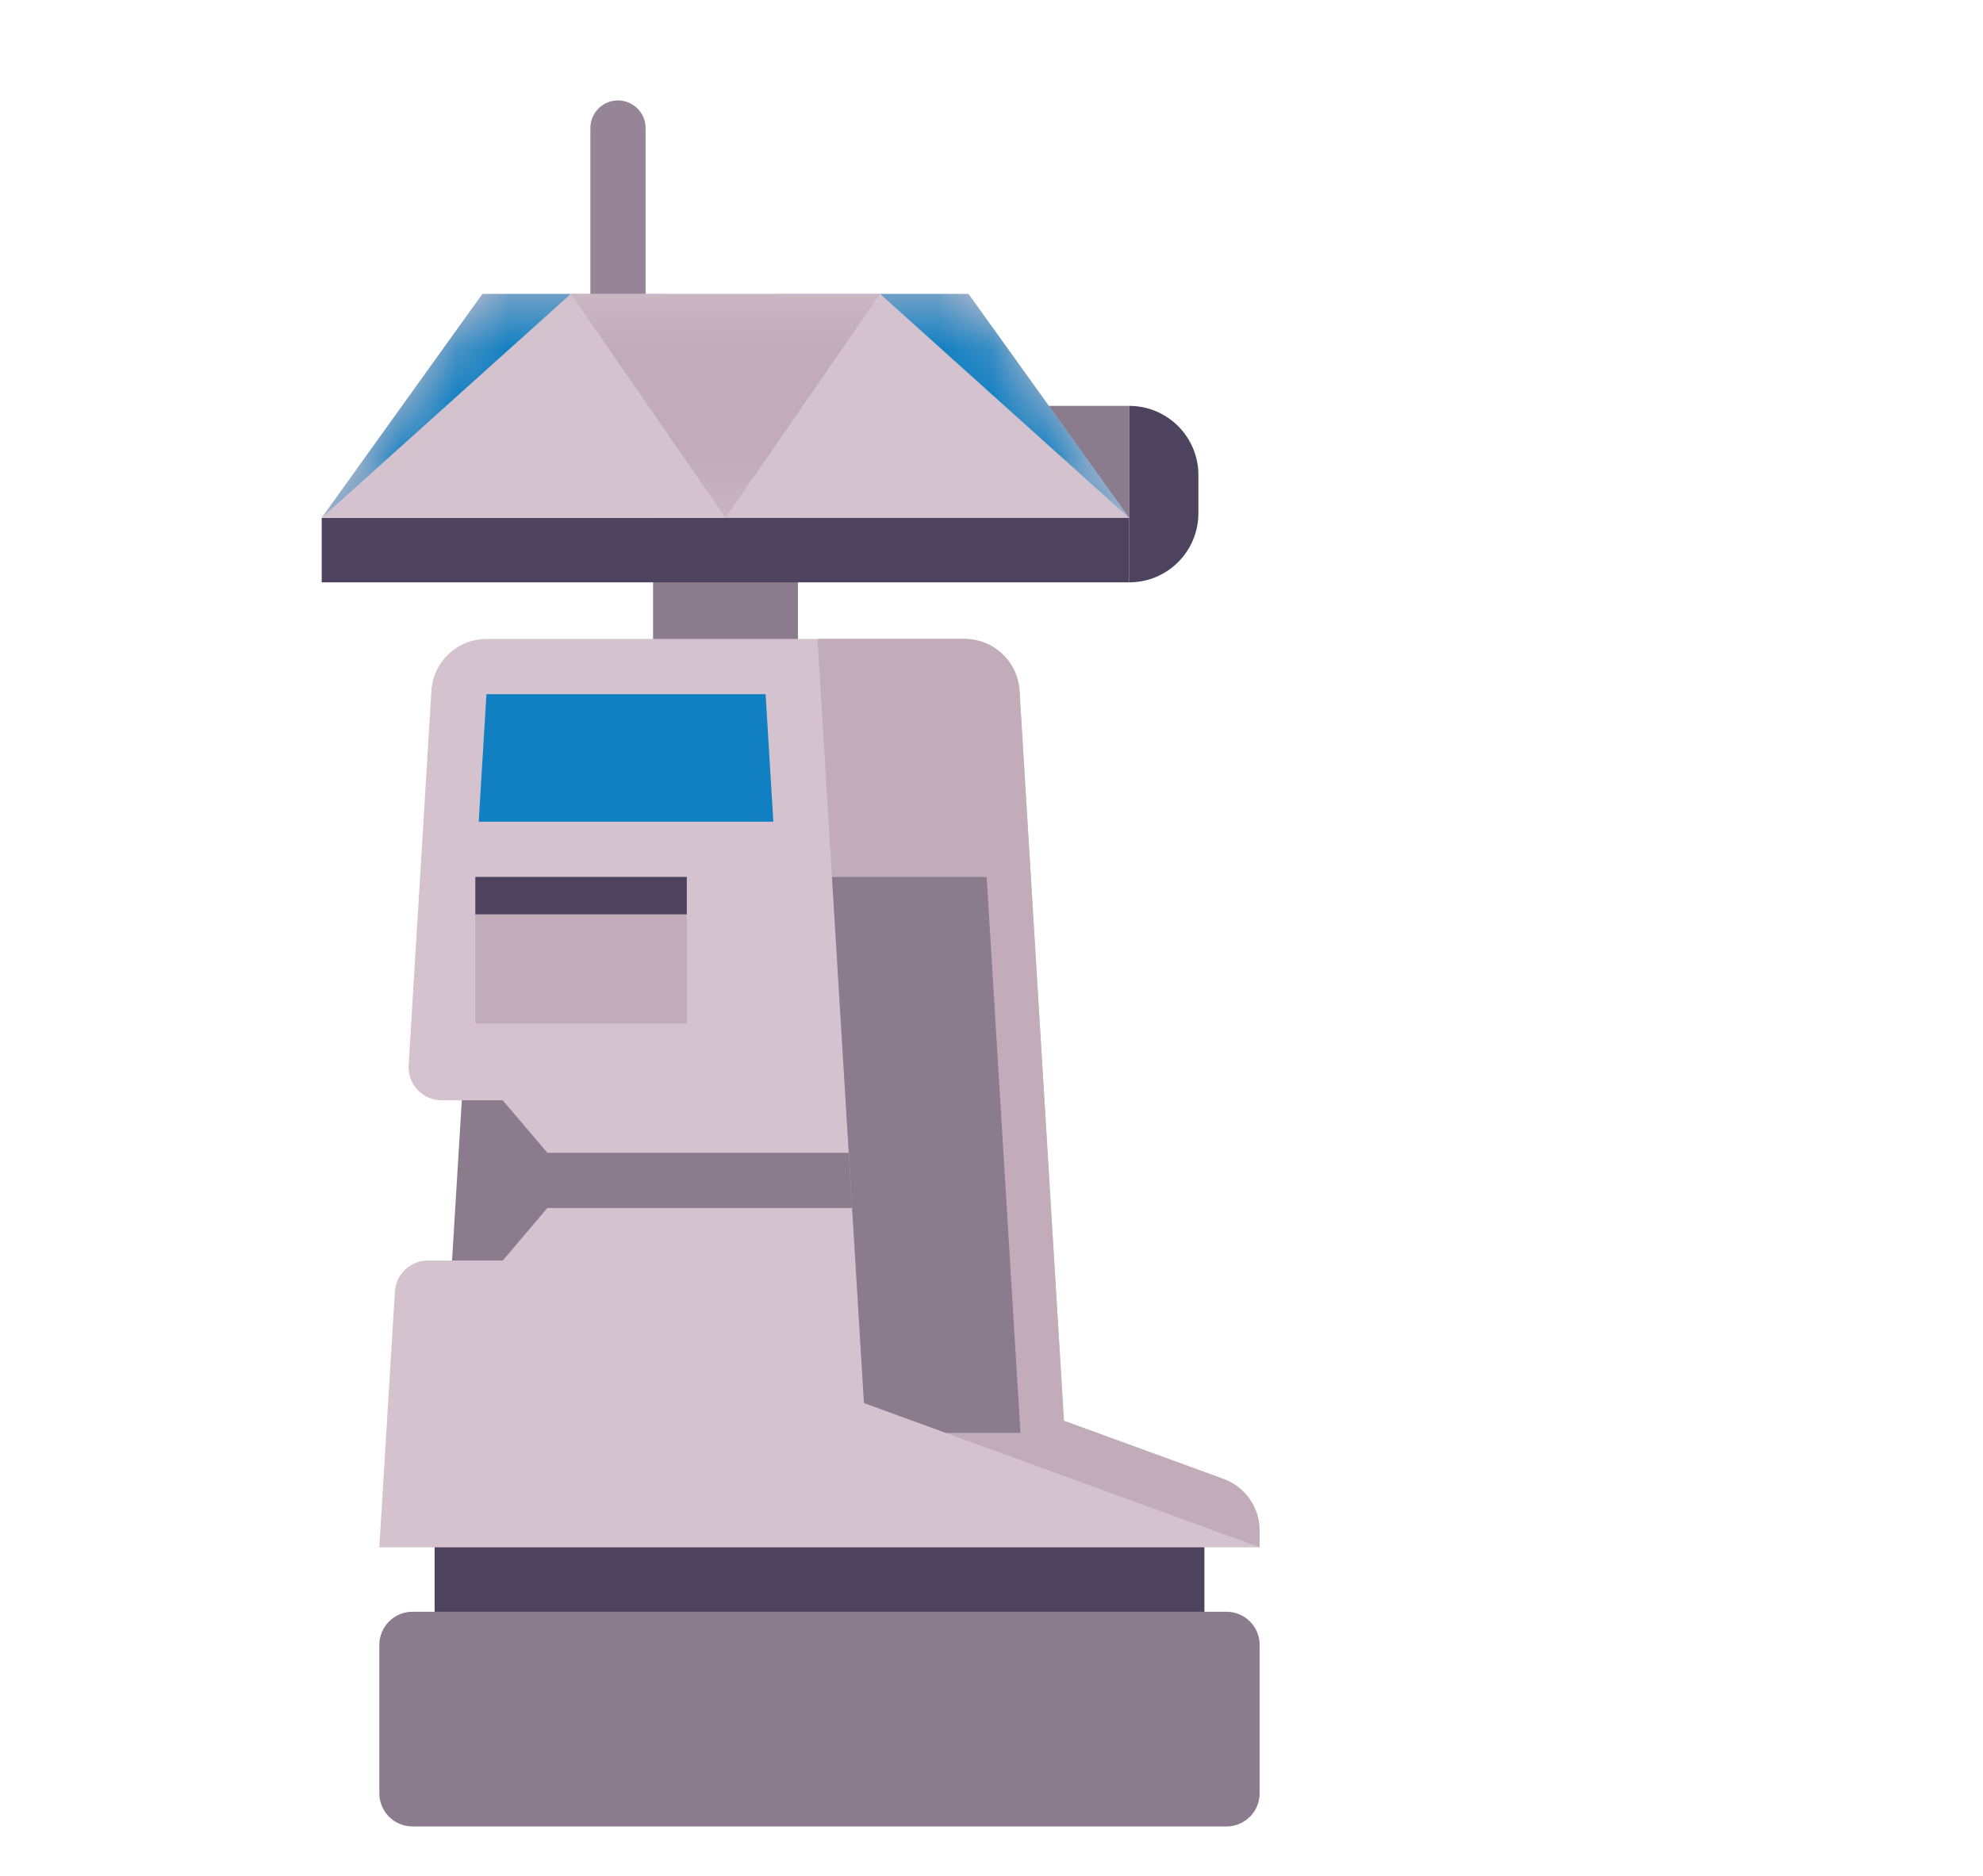 <svg xmlns="http://www.w3.org/2000/svg" viewBox="0 0 37 35" width="37" height="35" preserveAspectRatio="xMidYMid meet" style="width: 100%; height: 100%; transform: translate3d(0px, 0px, 0px); content-visibility: visible;"><defs><clipPath id="__lottie_element_3092"><rect width="37" height="35" x="0" y="0"></rect></clipPath><mask id="__lottie_element_3106" mask-type="alpha"><g transform="matrix(0.206,0,0,0.206,5.951,-0.186)" opacity="1" style="display: block;"><g opacity="1" transform="matrix(1,0,0,1,11.532,37.661)"><path fill="rgb(255,0,0)" fill-opacity="1" d=" M3.276,-10.139 C3.276,-10.139 47.407,-10.139 47.407,-10.139 C47.407,-10.139 62.032,10.261 62.032,10.261 C62.032,10.261 -11.282,10.139 -11.282,10.139 C-11.282,10.139 3.276,-10.139 3.276,-10.139z"></path></g></g></mask></defs><g clip-path="url(#__lottie_element_3092)"><g transform="matrix(0.206,0,0,0.206,5.951,-0.186)" opacity="1" style="display: block;"><g opacity="1" transform="matrix(1,0,0,1,55.108,42.737)"><path fill="rgb(139,124,141)" fill-opacity="1" d=" M-18.286,-5.072 C-18.286,-5.072 18.286,-5.072 18.286,-5.072 C18.286,-5.072 18.286,5.072 18.286,5.072 C18.286,5.072 -18.286,5.072 -18.286,5.072 C-18.286,5.072 -18.286,-5.072 -18.286,-5.072z"></path></g><g opacity="1" transform="matrix(1,0,0,1,76.526,45.656)"><path fill="rgb(78,67,95)" fill-opacity="1" d=" M-3.132,-7.991 C-3.132,-7.991 -3.132,-7.991 -3.132,-7.991 C-3.132,-7.991 -3.132,7.991 -3.132,7.991 C0.328,7.991 3.132,5.187 3.132,1.727 C3.132,1.727 3.132,-1.727 3.132,-1.727 C3.132,-5.186 0.328,-7.991 -3.132,-7.991z"></path></g></g><g transform="matrix(0.206,0,0,0.206,5.951,-0.186)" opacity="1" style="display: none;"><g opacity="1" transform="matrix(1,0,0,1,55.108,42.737)"><path fill="rgb(139,124,141)" fill-opacity="1" d=" M-18.286,-5.072 C-18.286,-5.072 18.286,-5.072 18.286,-5.072 C18.286,-5.072 18.286,5.072 18.286,5.072 C18.286,5.072 -18.286,5.072 -18.286,5.072 C-18.286,5.072 -18.286,-5.072 -18.286,-5.072z"></path></g><g opacity="1" transform="matrix(1,0,0,1,76.526,45.656)"><path fill="rgb(78,67,95)" fill-opacity="1" d=" M-3.132,-7.991 C-3.132,-7.991 -3.132,-7.991 -3.132,-7.991 C-3.132,-7.991 -3.132,7.991 -3.132,7.991 C0.328,7.991 3.132,5.187 3.132,1.727 C3.132,1.727 3.132,-1.727 3.132,-1.727 C3.132,-5.186 0.328,-7.991 -3.132,-7.991z"></path></g></g><g transform="matrix(0.206,0,0,0.206,5.951,-0.186)" opacity="1" style="display: block;"><g opacity="1" transform="matrix(1,0,0,1,62.108,37.661)"><path fill="rgb(213,195,205)" fill-opacity="1" d=" M11.281,10.138 C11.281,10.138 -20.655,-10.138 -20.655,-10.138 C-20.655,-10.138 -3.275,-10.138 -3.275,-10.138 C-3.275,-10.138 11.281,10.138 11.281,10.138z"></path></g><g opacity="1" transform="matrix(1,0,0,1,11.532,37.661)"><path fill="rgb(213,195,205)" fill-opacity="1" d=" M3.276,-10.139 C3.276,-10.139 19.876,-10.138 19.876,-10.138 C19.876,-10.138 -11.282,10.139 -11.282,10.139 C-11.282,10.139 3.276,-10.139 3.276,-10.139z"></path></g><g opacity="1" transform="matrix(1,0,0,1,0,0)"><path stroke-linecap="round" stroke-linejoin="round" fill-opacity="0" stroke="rgb(149,133,150)" stroke-opacity="1" stroke-width="5" d=" M27.085,37.224 C27.085,37.224 27.085,12.5 27.085,12.5"></path></g><g opacity="1" transform="matrix(1,0,0,1,36.826,55.379)"><path fill="rgb(139,124,141)" fill-opacity="1" d=" M6.562,16.579 C6.562,16.579 6.562,-7.579 6.562,-7.579 C6.562,-7.579 -6.562,-7.579 -6.562,-7.579 C-6.562,-7.579 -6.562,16.579 -6.562,16.579 C-6.562,16.579 6.562,16.579 6.562,16.579z"></path></g><g opacity="1" transform="matrix(1,0,0,1,36.822,50.727)"><path fill="rgb(78,67,95)" fill-opacity="1" d=" M36.572,-2.919 C36.572,-2.919 -36.572,-2.919 -36.572,-2.919 C-36.572,-2.919 -36.572,2.919 -36.572,2.919 C-36.572,2.919 36.572,2.919 36.572,2.919 C36.572,2.919 36.572,-2.919 36.572,-2.919z"></path></g><g opacity="1" transform="matrix(1,0,0,1,36.822,37.666)"><path fill="rgb(212,195,206)" fill-opacity="1" d=" M36.572,10.143 C36.572,10.143 -36.572,10.143 -36.572,10.143 C-36.572,10.143 -14.002,-10.143 -14.002,-10.143 C-14.002,-10.143 14.005,-10.143 14.005,-10.143 C14.005,-10.143 36.572,10.143 36.572,10.143z"></path></g></g><g mask="url(#__lottie_element_3106)" style="display: block;"><g transform="matrix(0.206,0,0,0.206,5.951,-0.186)" opacity="1"><g opacity="1" transform="matrix(1,0,0,1,62.108,37.661)"><path fill="rgb(17,128,194)" fill-opacity="1" d=" M11.281,10.138 C11.281,10.138 11.3,10.172 11.3,10.172 C11.3,10.172 -11.281,-10.138 -11.281,-10.138 C-11.281,-10.138 -3.275,-10.138 -3.275,-10.138 C-3.275,-10.138 11.281,10.138 11.281,10.138z"></path></g><g opacity="1" transform="matrix(1,0,0,1,36.823,37.661)"><path fill="rgb(194,172,185)" fill-opacity="1" d=" M14.005,-10.139 C14.005,-10.139 0,10.139 0,10.139 C0,10.139 -14.005,-10.139 -14.005,-10.139 C-14.005,-10.139 14.005,-10.139 14.005,-10.139z"></path></g><g opacity="1" transform="matrix(1,0,0,1,11.532,37.661)"><path fill="rgb(17,128,194)" fill-opacity="1" d=" M3.276,-10.139 C3.276,-10.139 11.282,-10.139 11.282,-10.139 C11.282,-10.139 -11.282,10.139 -11.282,10.139 C-11.282,10.139 3.276,-10.139 3.276,-10.139z"></path></g></g></g><g transform="matrix(0.206,0,0,0.206,5.951,-0.186)" opacity="1" style="display: block;"><g opacity="1" transform="matrix(1,0,0,1,32.758,109.691)"><path fill="rgb(139,124,141)" fill-opacity="1" d=" M-21.645,20.894 C-21.645,20.894 -19.103,-20.894 -19.103,-20.894 C-19.103,-20.894 21.645,-20.894 21.645,-20.894 C21.645,-20.894 21.645,20.894 21.645,20.894 C21.645,20.894 -21.645,20.894 -21.645,20.894z"></path></g><g opacity="1" transform="matrix(1,0,0,1,45.339,143.962)"><path fill="rgb(78,67,95)" fill-opacity="1" d=" M34.863,-4.881 C34.863,-4.881 -34.863,-4.881 -34.863,-4.881 C-34.863,-4.881 -34.863,4.881 -34.863,4.881 C-34.863,4.881 34.863,4.881 34.863,4.881 C34.863,4.881 34.863,-4.881 34.863,-4.881z"></path></g><g opacity="1" transform="matrix(1,0,0,1,45.336,99.91)"><path fill="rgb(212,195,206)" fill-opacity="1" d=" M-39.866,41.135 C-39.866,41.135 -38.457,17.975 -38.457,17.975 C-38.361,16.391 -37.05,15.157 -35.464,15.157 C-35.464,15.157 -28.686,15.157 -28.686,15.157 C-28.686,15.157 -24.646,10.404 -24.646,10.404 C-24.646,10.404 4.089,10.404 4.089,10.404 C4.089,10.404 4.089,5.404 4.089,5.404 C4.089,5.404 -24.646,5.404 -24.646,5.404 C-24.646,5.404 -28.686,0.651 -28.686,0.651 C-28.686,0.651 -34.216,0.651 -34.216,0.651 C-35.944,0.651 -37.316,-0.806 -37.211,-2.532 C-37.211,-2.532 -35.149,-36.442 -35.149,-36.442 C-34.988,-39.08 -32.801,-41.138 -30.157,-41.138 C-30.157,-41.138 13.13,-41.139 13.13,-41.139 C15.774,-41.139 17.96,-39.082 18.12,-36.443 C18.12,-36.443 22.141,29.673 22.141,29.673 C22.141,29.673 36.579,34.936 36.579,34.936 C38.553,35.656 39.868,37.532 39.868,39.634 C39.868,39.634 39.868,41.138 39.868,41.138 C39.868,41.138 -39.868,41.139 -39.868,41.139 C-39.868,41.139 -39.866,41.135 -39.866,41.135z"></path></g><g opacity="1" transform="matrix(1,0,0,1,45.338,156.604)"><path fill="rgb(139,124,141)" fill-opacity="1" d=" M36.867,-9.722 C36.867,-9.722 -36.867,-9.722 -36.867,-9.722 C-38.524,-9.722 -39.867,-8.379 -39.867,-6.722 C-39.867,-6.722 -39.867,6.722 -39.867,6.722 C-39.867,8.379 -38.524,9.722 -36.867,9.722 C-36.867,9.722 36.867,9.722 36.867,9.722 C38.524,9.722 39.867,8.379 39.867,6.722 C39.867,6.722 39.867,-6.722 39.867,-6.722 C39.867,-8.379 38.524,-9.722 36.867,-9.722z"></path></g><g opacity="1" transform="matrix(1,0,0,1,65.18,99.907)"><path fill="rgb(194,172,185)" fill-opacity="1" d=" M20.024,41.136 C20.024,41.136 20.024,41.136 20.024,41.136 C20.024,41.136 -15.814,28.072 -15.814,28.072 C-15.814,28.072 -20.024,-41.136 -20.024,-41.136 C-20.024,-41.136 -6.714,-41.136 -6.714,-41.136 C-4.07,-41.136 -1.884,-39.079 -1.724,-36.44 C-1.724,-36.44 2.297,29.676 2.297,29.676 C2.297,29.676 16.735,34.939 16.735,34.939 C18.71,35.658 20.024,37.535 20.024,39.636 C20.024,39.636 20.024,41.136 20.024,41.136z"></path></g><g opacity="1" transform="matrix(1,0,0,1,55.005,105.506)"><path fill="rgb(139,124,141)" fill-opacity="1" d=" M5.474,-25.177 C5.474,-25.177 8.537,25.177 8.537,25.177 C8.537,25.177 1.778,25.177 1.778,25.177 C1.778,25.177 -5.639,22.473 -5.639,22.473 C-5.639,22.473 -8.537,-25.177 -8.537,-25.177 C-8.537,-25.177 5.474,-25.177 5.474,-25.177z"></path></g><g opacity="1" transform="matrix(1,0,0,1,27.815,69.551)"><path fill="rgb(17,128,194)" fill-opacity="1" d=" M-13.344,5.774 C-13.344,5.774 -12.642,-5.774 -12.642,-5.774 C-12.642,-5.774 12.641,-5.774 12.641,-5.774 C12.641,-5.774 13.344,5.774 13.344,5.774 C13.344,5.774 -13.344,5.774 -13.344,5.774z"></path></g><g opacity="1" transform="matrix(1,0,0,1,23.743,86.971)"><path fill="rgb(194,172,185)" fill-opacity="1" d=" M-9.577,-6.642 C-9.577,-6.642 9.577,-6.642 9.577,-6.642 C9.577,-6.642 9.577,6.642 9.577,6.642 C9.577,6.642 -9.577,6.642 -9.577,6.642 C-9.577,6.642 -9.577,-6.642 -9.577,-6.642z"></path></g><g opacity="1" transform="matrix(1,0,0,1,23.743,82.023)"><path fill="rgb(78,67,95)" fill-opacity="1" d=" M-9.577,-1.693 C-9.577,-1.693 9.577,-1.693 9.577,-1.693 C9.577,-1.693 9.577,1.693 9.577,1.693 C9.577,1.693 -9.577,1.693 -9.577,1.693 C-9.577,1.693 -9.577,-1.693 -9.577,-1.693z"></path></g></g><g transform="matrix(0.206,0,0,0.206,13.368,1.054)" opacity="1" style="display: none;"><g opacity="1" transform="matrix(1,0,0,1,30.034,39.126)"><path fill="rgb(78,67,94)" fill-opacity="1" d=" M3.203,-7.35 C3.203,-7.35 -3.202,-7.35 -3.202,-7.35 C-4.238,-7.35 -5.08,-6.509 -5.08,-5.472 C-5.08,-5.472 -5.08,5.473 -5.08,5.473 C-5.08,6.51 -4.238,7.35 -3.202,7.35 C-3.202,7.35 3.203,7.35 3.203,7.35 C4.24,7.35 5.08,6.51 5.08,5.473 C5.08,5.473 5.08,-5.472 5.08,-5.472 C5.08,-6.509 4.24,-7.35 3.203,-7.35z"></path></g><g opacity="1" transform="matrix(1,0,0,1,30.034,39.125)"><path fill="rgb(140,125,141)" fill-opacity="1" d=" M-3.079,4.579 C-3.079,4.579 3.079,4.579 3.079,4.579 C3.079,4.579 3.079,-4.579 3.079,-4.579 C3.079,-4.579 -3.079,-4.579 -3.079,-4.579 C-3.079,-4.579 -3.079,4.579 -3.079,4.579z"></path></g></g><g transform="matrix(0.206,0,0,0.206,13.368,1.054)" opacity="1" style="display: none;"><g opacity="1" transform="matrix(1,0,0,1,42.119,39.126)"><path fill="rgb(97,194,237)" fill-opacity="1" d=" M4.579,0 C4.579,-2.529 2.529,-4.579 0,-4.579 C-2.529,-4.579 -4.579,-2.529 -4.579,0 C-4.579,2.529 -2.529,4.579 0,4.579 C2.529,4.579 4.579,2.529 4.579,0z"></path></g></g></g></svg>
